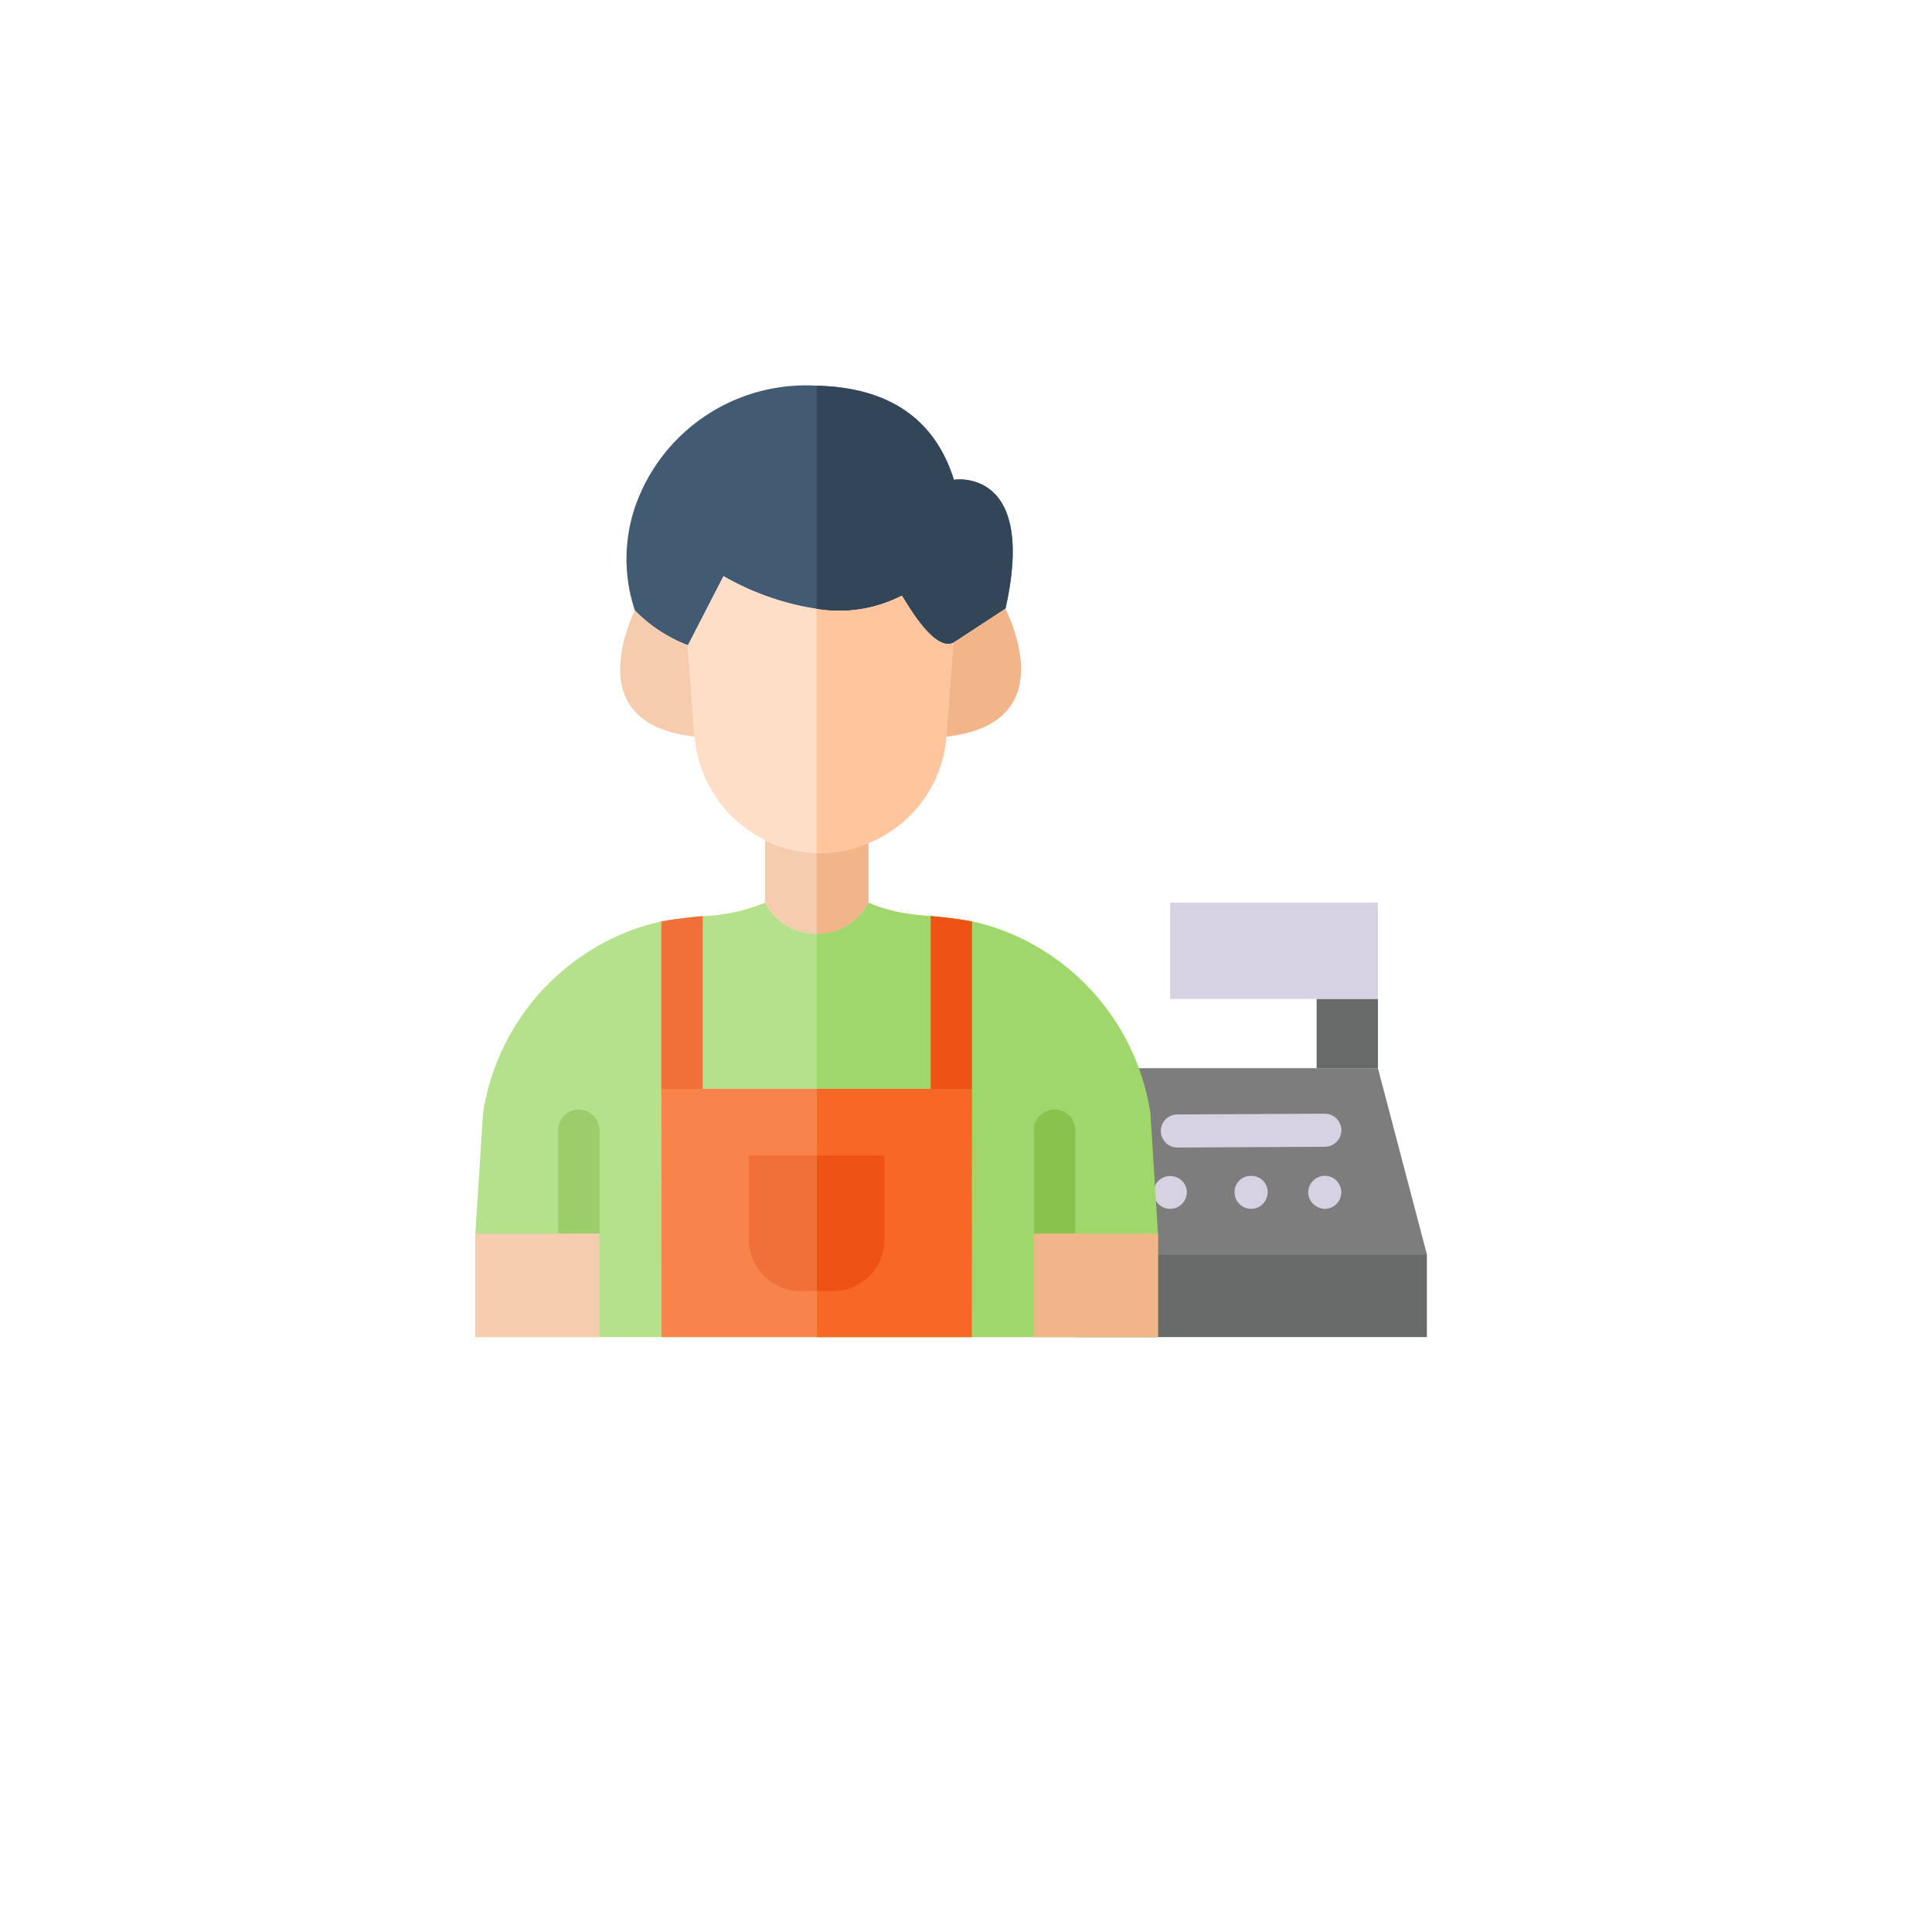 <svg xmlns="http://www.w3.org/2000/svg" xmlns:xlink="http://www.w3.org/1999/xlink" width="91.322" height="91.323" viewBox="0 0 91.322 91.323">
  <defs>
    <filter id="Trazado_873158" x="0" y="0" width="91.322" height="91.323" filterUnits="userSpaceOnUse">
      <feOffset dy="3" input="SourceAlpha"/>
      <feGaussianBlur stdDeviation="3" result="blur"/>
      <feFlood flood-opacity="0.161"/>
      <feComposite operator="in" in2="blur"/>
      <feComposite in="SourceGraphic"/>
    </filter>
  </defs>
  <g id="Grupo_1099305" data-name="Grupo 1099305" transform="translate(17996.781 12518.338)">
    <g transform="matrix(1, 0, 0, 1, -17996.78, -12518.34)" filter="url(#Trazado_873158)">
      <path id="Trazado_873158-2" data-name="Trazado 873158" d="M386.411,89.156A36.661,36.661,0,1,1,349.75,52.493,36.661,36.661,0,0,1,386.411,89.156Z" transform="translate(-304.09 -46.49)" fill="#fff"/>
    </g>
    <g id="cashier" transform="translate(-17974.311 -12500.105)">
      <path id="Trazado_873218" data-name="Trazado 873218" d="M36.267,297.854v4.89H4v-4.89l.362-5.7a11.033,11.033,0,0,1,6.884-8.594,10.159,10.159,0,0,1,1.544-.46c.77-.158,1.945-.255,1.956-.255a8.633,8.633,0,0,0,2.944-.634,2.771,2.771,0,0,0,4.889,0,8.661,8.661,0,0,0,2.943.635,17.426,17.426,0,0,1,1.956.254,10.22,10.22,0,0,1,1.545.46,11.035,11.035,0,0,1,6.884,8.594Z" transform="translate(-4 -257.774)" fill="#b5e08c"/>
      <path id="Trazado_873219" data-name="Trazado 873219" d="M305.5,393.508a.981.981,0,0,0-.978.978v4.889h1.956v-4.889a.981.981,0,0,0-.978-.978Z" transform="translate(-278.121 -359.295)" fill="none"/>
      <path id="Trazado_873220" data-name="Trazado 873220" d="M327.041,460.291l-.259.978v3.911h3.911v-4.889Z" transform="translate(-298.426 -420.211)" fill="#edb996"/>
      <path id="Trazado_873221" data-name="Trazado 873221" d="M101.2,8.5a2.218,2.218,0,0,0-.567,0c-.946-3.023-3.252-4.374-6.483-4.446a8.547,8.547,0,0,0-8.6,5.757,7.675,7.675,0,0,0,0,4.86,6.988,6.988,0,0,0,2.513,1.652l1.682-3.266a12.681,12.681,0,0,0,4.41,1.545,6.474,6.474,0,0,0,4.019-.626c.1.078,1.476,2.709,2.444,2.22,0,0,2.445-1.6,2.454-1.6C104.207,9.511,102.232,8.631,101.2,8.5Z" transform="translate(-78.012 -4.055)" fill="#425b72"/>
      <path id="Trazado_873222" data-name="Trazado 873222" d="M257.772,125.641s-.293,3.8-.332,4.439c3.109-.342,4.155-2.19,3.168-5.114v-.01a9.13,9.13,0,0,0-.381-.919C260.218,124.043,257.781,125.641,257.772,125.641Z" transform="translate(-235.176 -113.497)" fill="#f6ccaf"/>
      <path id="Trazado_873223" data-name="Trazado 873223" d="M162.449,249.1c-.059,0-.117-.01-.176-.01a6.05,6.05,0,0,1-2.444-.606v2.962a2.77,2.77,0,0,0,4.889,0v-2.816A5.851,5.851,0,0,1,162.449,249.1Z" transform="translate(-146.14 -227.007)" fill="#f6ccaf"/>
      <path id="Trazado_873224" data-name="Trazado 873224" d="M82.571,124.931a10.1,10.1,0,0,0-.391,1.027c-.557,1.78-.724,4.508,3.227,4.938l-.323-4.312A6.988,6.988,0,0,1,82.571,124.931Z" transform="translate(-75.042 -114.312)" fill="#f6ccaf"/>
      <path id="Trazado_873225" data-name="Trazado 873225" d="M50.477,394.485a.978.978,0,1,0-1.956,0v4.889h1.956Z" transform="translate(-44.61 -359.294)" fill="#9dcc6b"/>
      <path id="Trazado_873226" data-name="Trazado 873226" d="M7.911,460.291H4v4.889H9.867v-4.889Z" transform="translate(-4 -420.211)" fill="#f6ccaf"/>
      <path id="Trazado_873227" data-name="Trazado 873227" d="M118.747,382.377c0,1.964-.008,9.771-.01,11.734H104.07c0-1.963-.008-9.771-.01-11.734Z" transform="translate(-95.27 -349.142)" fill="#f8834b"/>
      <path id="Trazado_873228" data-name="Trazado 873228" d="M250.936,289.692V297.6H248.98v-8.165A17.426,17.426,0,0,1,250.936,289.692Z" transform="translate(-227.459 -264.367)" fill="#f16f39"/>
      <path id="Trazado_873229" data-name="Trazado 873229" d="M151.145,418.217v3.97a2.444,2.444,0,0,0,2.445,2.444h1.525a2.444,2.444,0,0,0,2.444-2.444v-3.97Z" transform="translate(-138.219 -381.833)" fill="#f16f39"/>
      <path id="Trazado_873230" data-name="Trazado 873230" d="M128.421,107.484a6.474,6.474,0,0,1-4.019.626,12.687,12.687,0,0,1-4.41-1.545l-1.682,3.266.323,4.312a5.634,5.634,0,0,0,.381,1.672,6.035,6.035,0,0,0,2.943,3.217,5.915,5.915,0,0,0,2.444.606c.059,0,.116.01.176.01a5.851,5.851,0,0,0,2.269-.469,5.931,5.931,0,0,0,3.686-5.036c.039-.635.332-4.439.332-4.439C129.9,110.193,128.518,107.562,128.421,107.484Z" transform="translate(-108.268 -97.56)" fill="#ffdec7"/>
      <path id="Trazado_873231" data-name="Trazado 873231" d="M106.016,289.428v8.165H104.06v-7.911C104.83,289.525,106,289.428,106.016,289.428Z" transform="translate(-95.27 -264.358)" fill="#f16f39"/>
      <path id="Trazado_873232" data-name="Trazado 873232" d="M343.4,380.048H326.78l2.327-8.8h11.978Z" transform="translate(-298.424 -338.991)" fill="#7d7d7d"/>
      <path id="Trazado_873233" data-name="Trazado 873233" d="M335.093,471.421h-8.311v3.911H343.4v-3.911Z" transform="translate(-298.426 -430.364)" fill="#686969"/>
      <path id="Trazado_873234" data-name="Trazado 873234" d="M456.646,333.96h2.9v3.276h-2.9Z" transform="translate(-416.882 -304.978)" fill="#686969"/>
      <g id="Grupo_1099081" data-name="Grupo 1099081" transform="translate(32.061 24.435)">
        <path id="Trazado_873235" data-name="Trazado 873235" d="M380.565,395.736h0l-3.48.018-3.487.018a.782.782,0,1,0,0,1.564h0l3.479-.018,3.488-.018a.782.782,0,1,0,0-1.564Z" transform="translate(-372.476 -385.762)" fill="#d7d2e2"/>
        <path id="Trazado_873236" data-name="Trazado 873236" d="M370.287,429.471a.794.794,0,0,0-1.1,0,.754.754,0,0,0-.225.548.806.806,0,0,0,.225.557.788.788,0,0,0,1.339-.557A.726.726,0,0,0,370.287,429.471Z" transform="translate(-368.957 -416.329)" fill="#d7d2e2"/>
        <path id="Trazado_873237" data-name="Trazado 873237" d="M413.262,429.221a.76.76,0,0,0-.783.773.785.785,0,0,0,.782.782h0a.785.785,0,0,0,.782-.782.757.757,0,0,0-.782-.773Z" transform="translate(-408.656 -416.305)" fill="#d7d2e2"/>
        <path id="Trazado_873238" data-name="Trazado 873238" d="M453.451,429.387a.776.776,0,0,0-1.106,0,.765.765,0,0,0-.234.548.8.8,0,0,0,.782.782.784.784,0,0,0,.782-.782A.761.761,0,0,0,453.451,429.387Z" transform="translate(-444.806 -416.245)" fill="#d7d2e2"/>
        <path id="Trazado_873239" data-name="Trazado 873239" d="M377.867,282.2v4.547h9.817V282.2Z" transform="translate(-377.084 -282.2)" fill="#d7d2e2"/>
      </g>
      <path id="Trazado_873240" data-name="Trazado 873240" d="M203.783,297.854v4.89H187.65V283.676a2.689,2.689,0,0,0,2.445-1.466c1.551.712,3.126.541,4.9.889a10.194,10.194,0,0,1,1.545.46,11.035,11.035,0,0,1,6.884,8.594Z" transform="translate(-171.517 -257.774)" fill="#a0d76c"/>
      <path id="Trazado_873241" data-name="Trazado 873241" d="M304.521,394.485a.978.978,0,1,1,1.956,0v4.889h-1.956Z" transform="translate(-278.121 -359.294)" fill="#89c24d"/>
      <path id="Trazado_873242" data-name="Trazado 873242" d="M306.477,460.291h3.911v4.889h-5.867v-4.889Z" transform="translate(-278.121 -420.211)" fill="#f2b58a"/>
      <path id="Trazado_873243" data-name="Trazado 873243" d="M196.568,14.616c-.132.082-2.446,1.6-2.454,1.6-.968.488-2.346-2.142-2.444-2.22a6.478,6.478,0,0,1-4.019.626V4.078c3.231.073,5.537,1.424,6.483,4.447a2.2,2.2,0,0,1,.567,0c1.037.127,3.011,1.007,1.868,6.091Z" transform="translate(-171.517 -4.076)" fill="#334658"/>
      <path id="Trazado_873244" data-name="Trazado 873244" d="M257.772,125.641s-.293,3.8-.332,4.439c3.109-.342,4.155-2.19,3.168-5.114v-.01a9.13,9.13,0,0,0-.381-.919C260.218,124.043,257.781,125.641,257.772,125.641Z" transform="translate(-235.176 -113.497)" fill="#f2b58a"/>
      <path id="Trazado_873245" data-name="Trazado 873245" d="M190.095,250.148v2.816a2.689,2.689,0,0,1-2.445,1.466v-3.823a5.665,5.665,0,0,0,2.445-.459Z" transform="translate(-171.517 -228.529)" fill="#f2b58a"/>
      <path id="Trazado_873246" data-name="Trazado 873246" d="M194.993,382.377c0,1.964-.008,9.771-.01,11.734H187.65V382.377Z" transform="translate(-171.517 -349.142)" fill="#f66824"/>
      <path id="Trazado_873247" data-name="Trazado 873247" d="M250.936,289.683v7.911H248.98v-8.165C248.989,289.428,250.156,289.523,250.936,289.683Z" transform="translate(-227.459 -264.358)" fill="#ee5313"/>
      <path id="Trazado_873248" data-name="Trazado 873248" d="M190.857,418.218v3.97a2.445,2.445,0,0,1-2.445,2.445h-.763v-6.415Z" transform="translate(-171.517 -381.834)" fill="#ee5313"/>
      <path id="Trazado_873249" data-name="Trazado 873249" d="M194.113,119.248s-.293,3.8-.332,4.439a5.932,5.932,0,0,1-3.686,5.035,5.645,5.645,0,0,1-2.445.459V117.654a6.478,6.478,0,0,0,4.019-.626C191.767,117.106,193.145,119.736,194.113,119.248Z" transform="translate(-171.517 -107.103)" fill="#ffc69e"/>
    </g>
  </g>
</svg>
